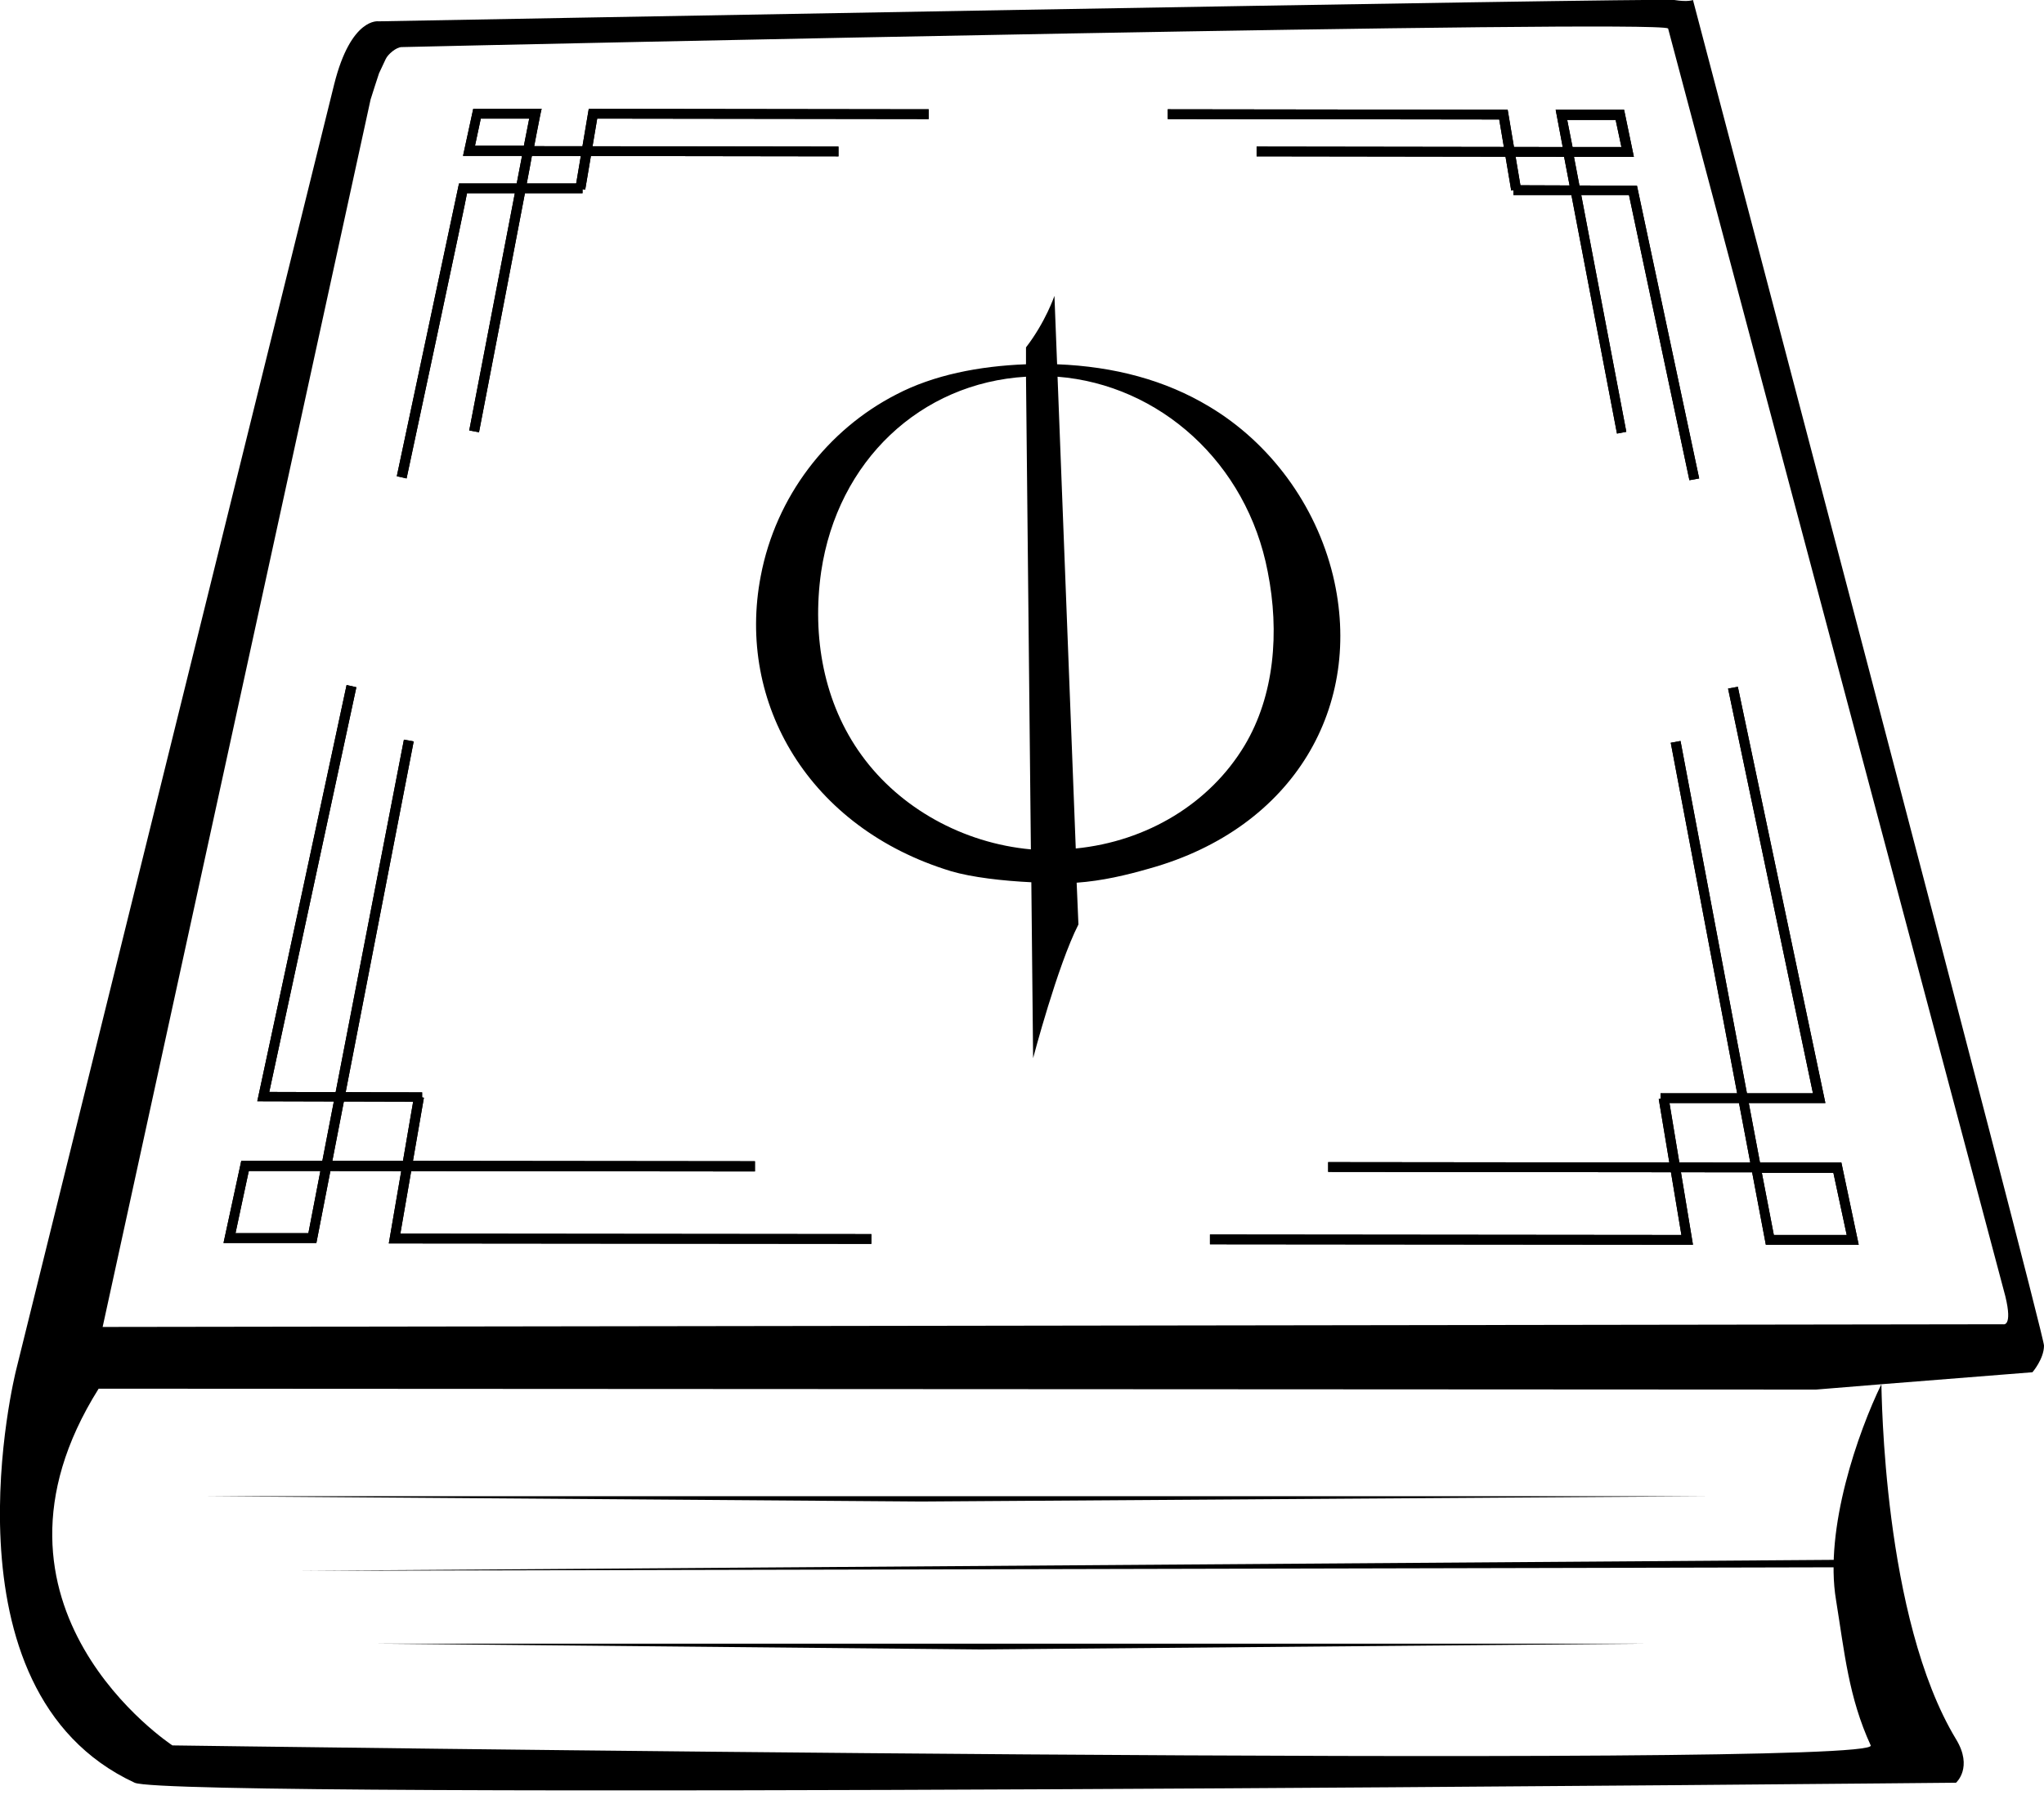 <?xml version="1.0" encoding="utf-8"?>
<!-- Generator: Adobe Illustrator 24.2.3, SVG Export Plug-In . SVG Version: 6.00 Build 0)  -->
<svg version="1.1" id="Layer_1" xmlns="http://www.w3.org/2000/svg" xmlns:xlink="http://www.w3.org/1999/xlink" x="0px" y="0px"
	 viewBox="0 0 460 404" style="enable-background:new 0 0 460 404;" xml:space="preserve">
<path d="M408.7,312.8l14.7-1.2l34-2.7c0,0,2.6-3,2.6-6C460,299.9,381,0,381,0s-1.1,0.5-4.2,0C373.7-0.5,85.2,4.8,85.2,4.8
	s-6.2-1-10,14.2L3.6,308.5c0,0-18.1,72,26.7,92.8c8.3,3.9,409.9,0,409.9,0s3.9-3.4,0-9.8c-16.5-27.3-16.7-78.4-16.8-79.9
	c-5.2,10.7-12.9,32.5-10.2,48.6c1.9,11.7,2.8,21.8,7.8,32.7c2.5,5.4-382.2,0-382.2,0s-47.5-31.1-16.6-80.3L408.7,312.8L408.7,312.8
	L408.7,312.8z M83.4,22.4c0.1-0.4,1.8-5.6,1.9-5.9l1.5-3.2c0.5-1.1,2.4-2.7,3.6-2.7c25.4-0.6,281.7-6.2,285-4.2
	c0,0,75.2,282.7,75.9,285.4c1.7,7-0.5,6.3-0.5,6.3l-424.2,0.6h-3.5L83.4,22.4L83.4,22.4z"/>
<path d="M416.8,352.8l-349.7,0.8l350.1-2.5L416.8,352.8L416.8,352.8z M84.6,370h285.8l-149.7,1.3L84.6,370L84.6,370z M45.2,336.8
	h340.3L207.3,338L45.2,336.8L45.2,336.8z M396.5,263.9l-97.6-0.1v-2.2l95,0.1L376,167.2l2.2-0.4L396.5,263.9L396.5,263.9z"/>
<path d="M410.8,248.3l-37.1,0v-2.2H408L388.9,155l2.2-0.4L410.8,248.3z"/>
<path d="M381,280.2l-108.7-0.1v-2.2l106.1,0.1l-5.1-30.6l2.2-0.4L381,280.2L381,280.2z M418.3,280.2l-20.9,0l-3.5-18.5l20.5,0
	L418.3,280.2L418.3,280.2z M399.2,278h16.4l-3-14h-16.1L399.2,278L399.2,278L399.2,278z M169.9,263.7l-97.8-0.1l18.8-97.1l2.2,0.4
	l-18.3,94.4l95.1,0.1V263.7L169.9,263.7z"/>
<path d="M95,248l-37.1-0.1L78,154.2l2.2,0.5l-19.6,91.1l34.4,0.1L95,248L95,248z"/>
<path d="M196.2,280l-108.7-0.1l5.7-33.2l2.2,0.4l-5.3,30.6l106,0.1V280z M71.2,279.8l-20.9,0l4-18.5h20.5L71.2,279.8L71.2,279.8z
	 M53,277.6h16.4l2.7-14H56C56,263.5,53,277.6,53,277.6z M363.9,97.6l-11.9-62.3l-69.2-0.1V33l71,0.1l12.2,64.1L363.9,97.6
	L363.9,97.6z"/>
<path d="M380.2,108.1l-13.6-64.2l-26,0l0-2.2l27.8,0.1l14,65.9L380.2,108.1L380.2,108.1z"/>
<path d="M340.1,42.9l-2.7-16l-74.6-0.1v-2.2l76.5,0.1l3,17.8C342.3,42.5,340.1,42.9,340.1,42.9z M367.7,35.3h-15.6l-2-10.6h15.4
	L367.7,35.3L367.7,35.3z M353.9,33.1h11l-1.3-6.1h-10.9L353.9,33.1L353.9,33.1z M107.8,97.3l-2.2-0.4l12.3-64h0.9l69.9,0.1v2.2
	l-69-0.1C119.8,35.1,107.8,97.3,107.8,97.3z"/>
<path d="M91.5,107.7l-2.2-0.5l14-65.9l27.8,0v2.2l-26,0C105.2,43.6,91.5,107.7,91.5,107.7z"/>
<path d="M131.7,42.7l-2.2-0.4l3-17.8h0.9l75.6,0.1v2.2l-74.6-0.1L131.7,42.7L131.7,42.7z M119.8,35.1h-15.6l2.3-10.6h15.4
	C121.8,24.5,119.8,35.1,119.8,35.1z M106.9,32.8h11l1.2-6.1h-10.9L106.9,32.8C106.9,32.8,106.9,32.8,106.9,32.8z M396.5,263.9
	l-97.6-0.1v-2.2l95,0.1L376,167.2l2.2-0.4L396.5,263.9L396.5,263.9z"/>
<path d="M410.8,248.3l-37.1,0v-2.2H408L388.9,155l2.2-0.4L410.8,248.3z"/>
<path d="M381,280.2l-108.7-0.1v-2.2l106.1,0.1l-5.1-30.6l2.2-0.4L381,280.2L381,280.2z M418.3,280.2l-20.9,0l-3.5-18.5l20.5,0
	L418.3,280.2L418.3,280.2z M399.2,278h16.4l-3-14h-16.1L399.2,278L399.2,278L399.2,278z M169.9,263.7l-97.8-0.1l18.8-97.1l2.2,0.4
	l-18.3,94.4l95.1,0.1V263.7L169.9,263.7z"/>
<path d="M95,248l-37.1-0.1L78,154.2l2.2,0.5l-19.6,91.1l34.4,0.1L95,248L95,248z"/>
<path d="M196.2,280l-108.7-0.1l5.7-33.2l2.2,0.4l-5.3,30.6l106,0.1V280z M71.2,279.8l-20.9,0l4-18.5h20.5L71.2,279.8L71.2,279.8z
	 M53,277.6h16.4l2.7-14H56C56,263.5,53,277.6,53,277.6z M363.9,97.6l-11.9-62.3l-69.2-0.1V33l71,0.1l12.2,64.1L363.9,97.6
	L363.9,97.6z"/>
<path d="M380.2,108.1l-13.6-64.2l-26,0l0-2.2l27.8,0.1l14,65.9L380.2,108.1L380.2,108.1z"/>
<path d="M340.1,42.9l-2.7-16l-74.6-0.1v-2.2l76.5,0.1l3,17.8C342.3,42.5,340.1,42.9,340.1,42.9z M367.7,35.3h-15.6l-2-10.6h15.4
	L367.7,35.3L367.7,35.3z M353.9,33.1h11l-1.3-6.1h-10.9L353.9,33.1L353.9,33.1z M107.8,97.3l-2.2-0.4l12.3-64h0.9l69.9,0.1v2.2
	l-69-0.1C119.8,35.1,107.8,97.3,107.8,97.3z"/>
<path d="M91.5,107.7l-2.2-0.5l14-65.9l27.8,0v2.2l-26,0C105.2,43.6,91.5,107.7,91.5,107.7z"/>
<path d="M131.7,42.7l-2.2-0.4l3-17.8h0.9l75.6,0.1v2.2l-74.6-0.1L131.7,42.7L131.7,42.7z M119.8,35.1h-15.6l2.3-10.6h15.4
	C121.8,24.5,119.8,35.1,119.8,35.1z M106.9,32.8h11l1.2-6.1h-10.9L106.9,32.8C106.9,32.8,106.9,32.8,106.9,32.8z M300,129.6
	c-3.9-16.1-14.3-30-27.9-38.1c-9.8-5.9-21.3-9-34.2-9.5l-0.6-15.4c0,0-2,5.9-6.4,11.6l0,3.8c-10.5,0.4-20.8,2.4-29.2,6.8
	c-15.4,7.9-27.1,22.9-30.5,40.9c-5.5,28.6,10.9,56.7,42.8,66.4c4.7,1.4,11.8,2.2,18.1,2.5l0.4,39.6c0,0,5.5-20.9,10.2-30.1l-0.4-9.4
	c5.7-0.4,11.2-1.7,16.4-3.2C291.3,186.4,307,158.8,300,129.6L300,129.6z M193.9,170c-8.5-11.7-11.2-26.6-9.1-41.3
	c3.7-25,22.4-42.5,46.1-43.9l1.1,106.4C216.7,189.8,202.5,181.9,193.9,170z M280.1,167.8c-7.8,13-21.9,21.6-38,23.2L238,84.8
	c22.9,1.8,42.6,19.3,47.3,43.9C288,142.3,286.8,156.6,280.1,167.8z"/>
</svg>

